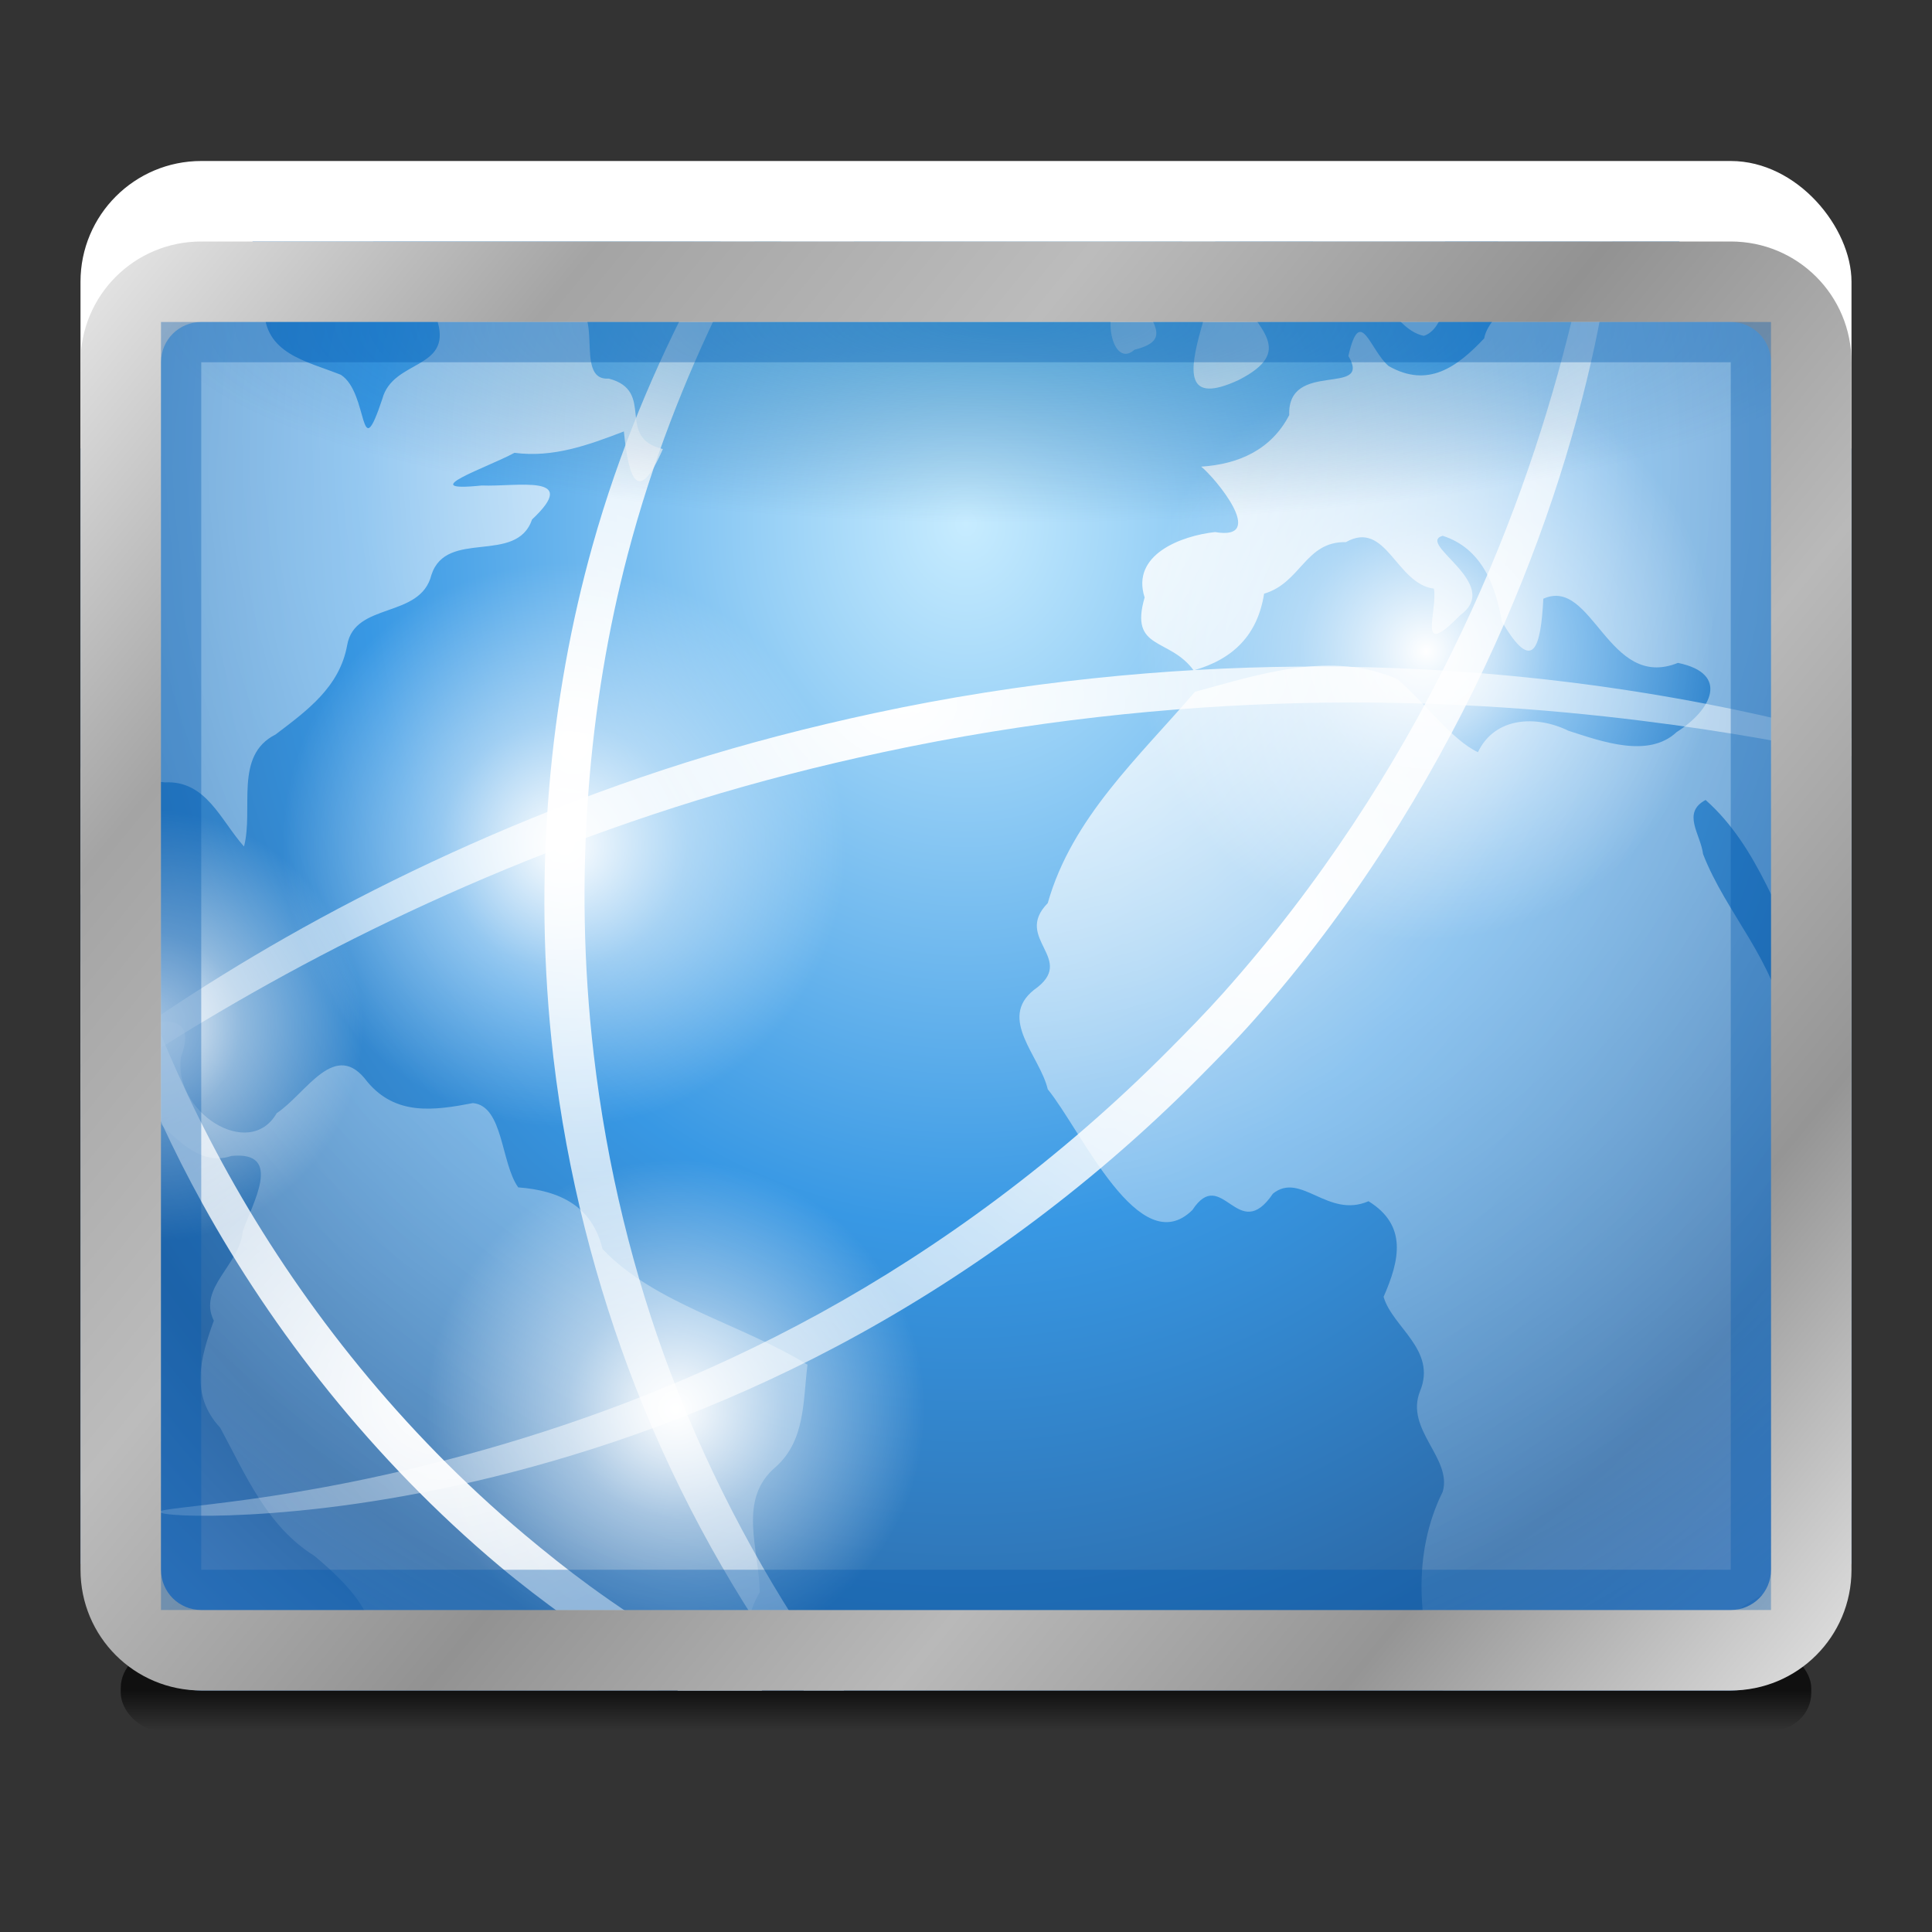 <?xml version="1.0" encoding="UTF-8" standalone="no"?>
<!-- Created with Inkscape (http://www.inkscape.org/) -->

<svg
   xmlns:dc="http://purl.org/dc/elements/1.1/"
   xmlns:cc="http://creativecommons.org/ns#"
   xmlns:rdf="http://www.w3.org/1999/02/22-rdf-syntax-ns#"
   xmlns:svg="http://www.w3.org/2000/svg"
   xmlns="http://www.w3.org/2000/svg"
   xmlns:xlink="http://www.w3.org/1999/xlink"
   xmlns:sodipodi="http://sodipodi.sourceforge.net/DTD/sodipodi-0.dtd"
   xmlns:inkscape="http://www.inkscape.org/namespaces/inkscape"
   width="48"
   height="48"
   id="svg2985"
   version="1.1"
   inkscape:version="0.48.3.1 r9886"
   sodipodi:docname="unity-settings-webapps-dark_48.svg"
   inkscape:export-filename="/media/acw-02/frank-souza/projetos/icones/utt/icons/36/unity-settings-webapps-dark_48.png"
   inkscape:export-xdpi="90"
   inkscape:export-ydpi="90">
  <rect width="100%" height="100%" fill="#333333" stroke="none"/>
  <defs
     id="defs2987">
    <linearGradient
       id="linearGradient3927-5"
       inkscape:collect="always">
      <stop
         id="stop3929-2"
         offset="0"
         style="stop-color:#eaeaea;stop-opacity:1" />
      <stop
         style="stop-color:#a4a4a4;stop-opacity:1"
         offset="0.176"
         id="stop3931-3" />
      <stop
         style="stop-color:#bcbcbc;stop-opacity:1"
         offset="0.345"
         id="stop3933-0" />
      <stop
         style="stop-color:#929292;stop-opacity:1"
         offset="0.517"
         id="stop3935-3" />
      <stop
         id="stop3937-3"
         offset="0.676"
         style="stop-color:#b9b9b9;stop-opacity:1" />
      <stop
         style="stop-color:#959595;stop-opacity:1"
         offset="0.828"
         id="stop3939-5" />
      <stop
         id="stop3941-0"
         offset="1"
         style="stop-color:#e3e3e3;stop-opacity:1" />
    </linearGradient>
    <linearGradient
       inkscape:collect="always"
       id="linearGradient4030-7">
      <stop
         style="stop-color:#000000;stop-opacity:1;"
         offset="0"
         id="stop4032-1" />
      <stop
         style="stop-color:#000000;stop-opacity:0;"
         offset="1"
         id="stop4034-3" />
    </linearGradient>
    <linearGradient
       inkscape:collect="always"
       xlink:href="#linearGradient4030-7"
       id="linearGradient3291"
       gradientUnits="userSpaceOnUse"
       gradientTransform="translate(2,13)"
       x1="6"
       y1="45"
       x2="6"
       y2="46" />
    <linearGradient
       inkscape:collect="always"
       id="linearGradient3981-8">
      <stop
         style="stop-color:#0073b6;stop-opacity:0.476"
         offset="0"
         id="stop3983-8" />
      <stop
         style="stop-color:#004380;stop-opacity:0"
         offset="1"
         id="stop3985-4" />
    </linearGradient>
    <radialGradient
       r="17"
       fy="26.3"
       fx="14.75"
       cy="26.3"
       cx="14.75"
       gradientTransform="matrix(1.0300234e-5,0.294,-1.246,0,57.938,19.662)"
       gradientUnits="userSpaceOnUse"
       id="radialGradient3308"
       xlink:href="#linearGradient3981-8"
       inkscape:collect="always" />
    <linearGradient
       id="linearGradient3941-3"
       inkscape:collect="always">
      <stop
         id="stop3943-3"
         offset="0"
         style="stop-color:#c7ecff;stop-opacity:1" />
      <stop
         style="stop-color:#3898e4;stop-opacity:1"
         offset="0.466"
         id="stop3945-1" />
      <stop
         id="stop3947-1"
         offset="0.794"
         style="stop-color:#2b68a6;stop-opacity:1" />
      <stop
         id="stop3949-4"
         offset="1"
         style="stop-color:#4983c7;stop-opacity:1" />
    </linearGradient>
    <linearGradient
       id="linearGradient3854-2">
      <stop
         style="stop-color:#ffffff;stop-opacity:1;"
         offset="0"
         id="stop3856-4" />
      <stop
         id="stop3862-9"
         offset="0.437"
         style="stop-color:#ffffff;stop-opacity:0.461;" />
      <stop
         style="stop-color:#ffffff;stop-opacity:0;"
         offset="1"
         id="stop3858-7" />
    </linearGradient>
    <radialGradient
       r="10.081"
       gradientTransform="matrix(1.103,0,0,1.026,-4.155,3.193)"
       cx="62.225"
       cy="-3.442"
       gradientUnits="userSpaceOnUse"
       id="radialGradient5147-2-3-3">
      <stop
         offset="0"
         style="stop-color:#9e9e9e"
         id="stop14118-3-8-3" />
      <stop
         offset="1"
         style="stop-color:#9e9e9e;stop-opacity:0"
         id="stop14120-8-6-1" />
    </radialGradient>
    <linearGradient
       inkscape:collect="always"
       id="linearGradient3983-4-1">
      <stop
         style="stop-color:#ffffff;stop-opacity:1;"
         offset="0"
         id="stop3985-7-3" />
      <stop
         style="stop-color:#ffffff;stop-opacity:0;"
         offset="1"
         id="stop3987-8-6" />
    </linearGradient>
    <linearGradient
       inkscape:collect="always"
       id="linearGradient4007-0-4">
      <stop
         style="stop-color:#ffffff;stop-opacity:1;"
         offset="0"
         id="stop4009-0-6" />
      <stop
         style="stop-color:#ffffff;stop-opacity:0;"
         offset="1"
         id="stop4011-1-4" />
    </linearGradient>
    <linearGradient
       inkscape:collect="always"
       id="linearGradient3991-2-6">
      <stop
         style="stop-color:#ffffff;stop-opacity:1;"
         offset="0"
         id="stop3993-6-8" />
      <stop
         style="stop-color:#ffffff;stop-opacity:0;"
         offset="1"
         id="stop3995-6-3" />
    </linearGradient>
    <linearGradient
       inkscape:collect="always"
       id="linearGradient3999-1-7">
      <stop
         style="stop-color:#ffffff;stop-opacity:1;"
         offset="0"
         id="stop4001-2-6" />
      <stop
         style="stop-color:#ffffff;stop-opacity:0;"
         offset="1"
         id="stop4003-9-5" />
    </linearGradient>
    <radialGradient
       inkscape:collect="always"
       xlink:href="#linearGradient3854-2"
       id="radialGradient3212"
       gradientUnits="userSpaceOnUse"
       cx="23.688"
       cy="25.638"
       fx="23.688"
       fy="25.638"
       r="2.828" />
    <radialGradient
       inkscape:collect="always"
       xlink:href="#linearGradient3854-2"
       id="radialGradient3214"
       gradientUnits="userSpaceOnUse"
       cx="23.688"
       cy="25.638"
       fx="23.688"
       fy="25.638"
       r="2.828" />
    <radialGradient
       inkscape:collect="always"
       xlink:href="#linearGradient3854-2"
       id="radialGradient3216"
       gradientUnits="userSpaceOnUse"
       cx="23.688"
       cy="25.638"
       fx="23.688"
       fy="25.638"
       r="2.828" />
    <radialGradient
       inkscape:collect="always"
       xlink:href="#linearGradient3854-2"
       id="radialGradient3243"
       gradientUnits="userSpaceOnUse"
       gradientTransform="matrix(3.02,3.7503738e-7,-3.8886832e-7,3.131,-211.228,-103.514)"
       cx="78.135"
       cy="36.524"
       fx="78.135"
       fy="36.524"
       r="12.072" />
    <radialGradient
       inkscape:collect="always"
       xlink:href="#radialGradient5147-2-3-3"
       id="radialGradient3245"
       gradientUnits="userSpaceOnUse"
       gradientTransform="matrix(1.545,0,0,1.437,-13.707,-11.706)"
       cx="62.225"
       cy="-3.442"
       r="10.081" />
    <radialGradient
       inkscape:collect="always"
       xlink:href="#linearGradient3941-3"
       id="radialGradient3277"
       gradientUnits="userSpaceOnUse"
       gradientTransform="matrix(2.702,0,0,3.156,-187.598,-15.816)"
       cx="78.312"
       cy="9.132"
       fx="78.312"
       fy="9.132"
       r="11.932" />
    <radialGradient
       inkscape:collect="always"
       xlink:href="#linearGradient3854-2"
       id="radialGradient3284"
       gradientUnits="userSpaceOnUse"
       cx="23.688"
       cy="25.638"
       fx="23.688"
       fy="25.638"
       r="2.828"
       gradientTransform="matrix(1.905,0,0,1.905,-41.479,-23.35)" />
    <radialGradient
       inkscape:collect="always"
       xlink:href="#linearGradient3999-1-7"
       id="radialGradient3292"
       gradientUnits="userSpaceOnUse"
       gradientTransform="matrix(8.887,0,0,9.35,-118.885,-399.691)"
       cx="14.98"
       cy="44.726"
       fx="14.98"
       fy="44.726"
       r="4.36" />
    <radialGradient
       inkscape:collect="always"
       xlink:href="#linearGradient3991-2-6"
       id="radialGradient3300"
       gradientUnits="userSpaceOnUse"
       gradientTransform="matrix(2.67,0,0,2.086,-23.096,-52.717)"
       cx="17.048"
       cy="33.642"
       fx="17.048"
       fy="33.642"
       r="13.703" />
    <radialGradient
       inkscape:collect="always"
       xlink:href="#linearGradient4007-0-4"
       id="radialGradient3315"
       gradientUnits="userSpaceOnUse"
       gradientTransform="matrix(3.335,0,0,2.874,-31.842,-105.176)"
       cx="12.846"
       cy="48.694"
       fx="12.846"
       fy="48.694"
       r="10.719" />
    <radialGradient
       inkscape:collect="always"
       xlink:href="#linearGradient3983-4-1"
       id="radialGradient3328"
       gradientUnits="userSpaceOnUse"
       gradientTransform="matrix(4.68,0.444,-0.437,4.605,-57.741,-193.39)"
       cx="23.192"
       cy="44.639"
       fx="23.192"
       fy="44.639"
       r="8.988" />
    <linearGradient
       inkscape:collect="always"
       xlink:href="#linearGradient3927-5"
       id="linearGradient4105"
       gradientUnits="userSpaceOnUse"
       gradientTransform="translate(0,17)"
       x1="2"
       y1="5"
       x2="46"
       y2="41" />
  </defs>
  <sodipodi:namedview
     id="base"
     pagecolor="#ffffff"
     bordercolor="#666666"
     borderopacity="1.0"
     inkscape:pageopacity="0"
     inkscape:pageshadow="2"
     inkscape:zoom="11.313708"
     inkscape:cx="24.646693"
     inkscape:cy="28.501737"
     inkscape:current-layer="layer1"
     showgrid="true"
     inkscape:document-units="px"
     inkscape:grid-bbox="true"
     inkscape:window-width="1920"
     inkscape:window-height="1021"
     inkscape:window-x="-4"
     inkscape:window-y="32"
     inkscape:window-maximized="1"
     inkscape:showpageshadow="false"
     showborder="true">
    <inkscape:grid
       type="xygrid"
       id="grid2982"
       empspacing="5"
       visible="true"
       enabled="true"
       snapvisiblegridlinesonly="true" />
  </sodipodi:namedview>
  <g
     id="layer1"
     inkscape:label="Layer 1"
     inkscape:groupmode="layer"
     transform="translate(0,-16)">
    <rect
       style="opacity:0.685;fill:url(#linearGradient3291);fill-opacity:1;stroke:none"
       id="rect4020-0"
       width="42"
       height="2"
       x="3"
       y="57"
       rx="1"
       ry="0.938" />
    <rect
       ry="3"
       rx="3"
       y="20"
       x="2"
       height="36"
       width="44"
       id="rect3943-4"
       style="fill:#ffffff;fill-opacity:1;stroke:none" />
    <path
       style="fill:url(#radialGradient3277);fill-opacity:1;stroke:none"
       d="M 6.281 6 C 4.651 7.522 3.196 9.261 2 11.156 L 2 38.844 C 2.673 39.91 3.433 40.921 4.25 41.875 C 4.496 41.94 4.733 42 5 42 L 43 42 C 43.267 42 43.504 41.94 43.75 41.875 C 44.567 40.921 45.327 39.91 46 38.844 L 46 11.156 C 44.804 9.261 43.349 7.522 41.719 6 L 6.281 6 z "
       id="path4678"
       transform="translate(0,16)" />
    <path
       style="fill:url(#radialGradient3243);fill-opacity:1;stroke:url(#radialGradient3245);stroke-width:1.104"
       d="M 5.969 6 C 5.658 6.257 5.379 6.578 5.188 7 C 3.978 8.281 2.934 9.701 2 11.188 L 2 20.094 C 3.013 20.192 3.299 19.317 4.094 19.438 C 5.124 19.385 5.477 20.376 6.062 21.031 C 6.308 20.096 5.808 18.772 6.844 18.25 C 7.634 17.651 8.436 17.069 8.625 16.031 C 8.811 14.945 10.447 15.381 10.719 14.281 C 11.095 13.132 12.829 14.04 13.219 12.906 C 14.442 11.757 12.845 12.099 11.969 12.062 C 10.239 12.24 12.133 11.606 12.781 11.25 C 13.742 11.377 14.617 11.058 15.5 10.719 C 15.618 11.921 15.855 12.561 16.469 11.156 C 15.273 10.873 16.306 9.716 15.125 9.406 C 14.19 9.472 15.151 7.399 14 7.625 C 12.502 8.616 13.814 6.944 12.594 6.719 C 11.631 5.679 11.398 7.381 10.875 8 C 11.214 9.186 9.764 8.933 9.5 9.906 C 8.915 11.661 9.168 9.762 8.469 9.312 C 7.606 8.966 6.569 8.793 6.562 7.656 C 7.364 7.07 8.446 6.645 9.281 6 L 5.969 6 z M 19.406 6 C 19.432 6.06 19.452 6.129 19.469 6.188 C 19.644 7.552 20.805 6.834 21.219 6 L 19.406 6 z M 29.375 6 C 29.397 6.759 30.146 7.273 29.844 8.156 C 29.543 9.232 29.437 10.065 30.781 9.438 C 32.177 8.721 31.278 8.19 30.719 7.25 C 30.494 6.881 30.418 6.334 30.188 6 L 29.375 6 z M 32.625 6 C 32.467 6.398 32.604 8.537 33.344 7.594 C 34.158 6.512 34.515 8.178 35.375 8.344 C 35.998 8.143 36.078 6.739 35.844 6.094 C 35.862 6.064 35.887 6.03 35.906 6 L 32.625 6 z M 37.219 6 C 37.134 6.627 37.334 7.099 38.281 6.625 C 38.765 6.617 36.983 7.68 36.875 8.406 C 36.199 9.124 35.476 9.65 34.5 9.094 C 34.033 8.699 33.796 7.551 33.5 8.844 C 34.107 9.869 31.979 8.928 32.031 10.312 C 31.584 11.174 30.777 11.532 29.844 11.594 C 30.182 11.862 31.508 13.445 30.188 13.219 C 29.342 13.312 28.095 13.782 28.438 14.844 C 28.053 16.166 29.054 15.828 29.656 16.656 C 30.638 16.377 31.246 15.776 31.406 14.75 C 32.325 14.48 32.429 13.448 33.438 13.469 C 34.443 12.903 34.683 14.507 35.625 14.625 C 35.724 15.197 35.173 16.418 36.281 15.281 C 37.351 14.506 35.164 13.502 35.844 13.312 C 36.811 13.622 37.157 14.538 37.312 15.438 C 38.101 16.787 38.281 16.062 38.344 14.875 C 39.572 14.323 39.95 17.171 41.688 16.469 C 42.985 16.737 42.522 17.642 41.656 18.188 C 40.955 18.847 39.792 18.421 38.969 18.156 C 38.178 17.768 37.141 17.803 36.719 18.688 C 36.067 18.383 35.379 17.436 34.719 16.875 C 33.088 16.155 31.312 16.746 29.688 17.188 C 28.294 18.816 26.632 20.313 26.031 22.438 C 25.152 23.332 26.79 23.827 25.688 24.594 C 24.787 25.312 25.838 26.237 26.031 27.062 C 26.878 28.104 28.309 31.361 29.625 30.062 C 30.363 28.939 30.757 30.941 31.625 29.656 C 32.318 29.097 32.992 30.284 34 29.844 C 34.971 30.444 34.775 31.309 34.375 32.219 C 34.593 32.976 35.703 33.536 35.281 34.562 C 34.898 35.519 36.086 36.225 35.844 37.062 C 35.085 38.582 35.201 40.453 35.844 42 L 43 42 C 43.032 42 43.062 42.001 43.094 42 C 43.235 41.446 41.46 40.793 42.781 40.344 C 43.432 39.619 44.769 39.352 45.031 38.406 C 44.558 36.95 44.71 35.364 44.781 33.875 C 45.095 33.063 45.484 32.303 46 31.625 L 46 9 C 46 8.63 45.903 8.296 45.781 7.969 C 45.331 7.417 44.862 6.894 44.375 6.375 C 43.959 6.157 43.504 6 43 6 L 37.219 6 z M 28.156 7.25 C 27.27 7.231 27.537 9.262 28.188 8.688 C 29.206 8.437 28.505 7.963 28.344 7.281 C 28.274 7.26 28.215 7.251 28.156 7.25 z M 42.375 19.875 C 43.708 21.057 44.179 22.821 45.031 24.312 C 46.297 24.872 45.091 25.811 45.656 26.5 C 46.845 27.791 43.998 26.857 44.375 25.562 C 44.099 23.863 42.889 22.704 42.312 21.219 C 42.252 20.725 41.775 20.196 42.375 19.875 z M 3.312 23.031 C 3.01 23.033 2.473 23.52 2 23.906 L 2 26.438 C 2.64 26.602 3.217 26.818 3.531 27.5 C 4.164 28.018 4.845 29.03 5.75 28.719 C 7.061 28.591 6.256 29.92 6.031 30.594 C 5.948 31.444 4.91 31.995 5.312 32.812 C 4.975 33.739 4.719 34.667 5.469 35.469 C 6.106 36.645 6.63 37.918 7.812 38.656 C 8.642 39.353 9.575 40.258 9.25 41.438 C 9.216 41.625 9.192 41.818 9.188 42 L 16.344 42 C 16.594 41.726 16.95 41.55 17.312 41.562 C 18.455 41.648 18.42 40.303 18.875 39.562 C 18.864 38.481 18.309 37.249 19.281 36.438 C 20.013 35.775 19.948 34.806 20.062 33.906 C 18.423 32.892 16.266 32.4 14.969 31.031 C 14.712 29.96 13.901 29.578 12.875 29.5 C 12.442 28.894 12.507 27.477 11.75 27.406 C 10.775 27.593 9.833 27.723 9.125 26.875 C 8.323 25.788 7.609 27.172 6.875 27.656 C 6.186 28.855 4.27 27.6 4.5 26.25 C 5.177 24.382 2.185 26.453 3.406 24.25 C 3.624 23.349 3.547 23.03 3.312 23.031 z "
       transform="translate(0,16)"
       id="path4682" />
    <path
       style="fill:url(#radialGradient3328);fill-rule:evenodd;stroke:none"
       d="M 39.5 6 C 39.358 6.745 39.158 7.538 38.938 8.406 C 38.355 10.703 37.454 13.398 36.062 16.219 C 34.671 19.04 32.808 21.965 30.375 24.688 C 29.958 25.154 29.511 25.611 29.062 26.062 C 26.337 28.811 23.324 31.004 20.375 32.625 C 17.426 34.246 14.547 35.301 12.094 36 C 9.64 36.699 7.607 37.054 6.188 37.25 C 4.768 37.446 3.966 37.494 3.969 37.562 C 3.971 37.631 4.772 37.704 6.219 37.625 C 7.665 37.546 9.758 37.311 12.281 36.688 C 14.805 36.064 17.768 35.053 20.812 33.438 C 23.857 31.822 26.979 29.606 29.781 26.781 C 30.242 26.317 30.697 25.856 31.125 25.375 C 33.619 22.569 35.5 19.505 36.875 16.594 C 38.25 13.682 39.12 10.922 39.625 8.562 C 39.823 7.636 39.955 6.787 40.062 6 L 39.5 6 z "
       transform="translate(0,16)"
       id="path4688" />
    <path
       style="fill:url(#radialGradient3315);fill-rule:evenodd;stroke:none"
       d="M 2 19.031 L 2 22.188 C 2.601 24.563 3.539 27.206 5.031 29.906 C 6.767 33.047 9.236 36.242 12.406 38.906 C 12.95 39.364 13.497 39.776 14.062 40.188 C 14.974 40.849 15.901 41.462 16.844 42 L 18.938 42 C 17.483 41.266 16.048 40.422 14.656 39.406 C 14.11 39.008 13.558 38.567 13.031 38.125 C 9.964 35.549 7.575 32.499 5.844 29.469 C 4.113 26.439 3.045 23.441 2.406 20.875 C 2.247 20.233 2.111 19.616 2 19.031 z "
       transform="translate(0,16)"
       id="path4696" />
    <path
       style="fill:url(#radialGradient3300);fill-rule:evenodd;stroke:none"
       d="M 32.25 16.562 C 28.99 16.59 25.398 16.929 21.719 17.719 C 20.107 18.065 18.559 18.466 17.062 18.938 C 14.022 19.897 11.24 21.103 8.844 22.344 C 6.448 23.584 4.442 24.869 2.812 26.031 C 2.503 26.252 2.28 26.446 2 26.656 L 2 27.344 C 2.384 27.082 2.72 26.846 3.156 26.562 C 4.815 25.485 6.866 24.264 9.25 23.094 C 11.634 21.924 14.353 20.797 17.344 19.875 C 18.815 19.422 20.355 19.027 21.938 18.688 C 25.549 17.913 29.077 17.546 32.281 17.469 C 35.486 17.391 38.37 17.606 40.781 17.906 C 42.96 18.177 44.691 18.51 46 18.781 L 46 18.344 C 44.713 17.973 43.024 17.567 40.875 17.219 C 38.445 16.825 35.51 16.535 32.25 16.562 z "
       transform="translate(0,16)"
       id="path4704" />
    <path
       style="fill:url(#radialGradient3292);fill-rule:evenodd;stroke:none"
       d="M 17.906 6 C 17.673 6.4 17.479 6.813 17.25 7.25 C 16.306 9.051 15.388 11.173 14.719 13.562 C 13.671 17.307 13.216 21.704 13.75 26.281 C 14.088 29.178 14.815 31.956 15.781 34.438 C 16.897 37.299 18.33 39.776 19.844 41.844 C 19.884 41.899 19.928 41.945 19.969 42 L 20.969 42 C 20.815 41.79 20.652 41.594 20.5 41.375 C 19.071 39.322 17.71 36.882 16.656 34.094 C 15.742 31.676 15.078 29 14.75 26.188 C 14.232 21.744 14.634 17.438 15.594 13.781 C 16.206 11.447 17.037 9.382 17.906 7.594 C 18.182 7.027 18.47 6.508 18.75 6 L 17.906 6 z "
       transform="translate(0,16)"
       id="path4712" />
    <path
       transform="matrix(2.54,0,0,2.54,-24.735,-32.936)"
       d="m 26.517,25.638 c 0,1.562 -1.266,2.828 -2.828,2.828 -1.562,0 -2.828,-1.266 -2.828,-2.828 0,-1.562 1.266,-2.828 2.828,-2.828 1.562,0 2.828,1.266 2.828,2.828 z"
       sodipodi:ry="2.8284273"
       sodipodi:rx="2.8284273"
       sodipodi:cy="25.637747"
       sodipodi:cx="23.688078"
       id="path4720"
       style="fill:url(#radialGradient3212);fill-opacity:1;stroke:none"
       sodipodi:type="arc" />
    <path
       transform="matrix(2.475,0,0,2.475,-44.622,-26.45)"
       d="m 26.517,25.638 c 0,1.562 -1.266,2.828 -2.828,2.828 -1.562,0 -2.828,-1.266 -2.828,-2.828 0,-1.562 1.266,-2.828 2.828,-2.828 1.562,0 2.828,1.266 2.828,2.828 z"
       sodipodi:ry="2.8284273"
       sodipodi:rx="2.8284273"
       sodipodi:cy="25.637747"
       sodipodi:cx="23.688078"
       id="path4724"
       style="fill:url(#radialGradient3214);fill-opacity:1;stroke:none"
       sodipodi:type="arc" />
    <path
       transform="matrix(2.193,0,0,2.194,-35.164,-5.238)"
       d="m 26.517,25.638 c 0,1.562 -1.266,2.828 -2.828,2.828 -1.562,0 -2.828,-1.266 -2.828,-2.828 0,-1.562 1.266,-2.828 2.828,-2.828 1.562,0 2.828,1.266 2.828,2.828 z"
       sodipodi:ry="2.8284273"
       sodipodi:rx="2.8284273"
       sodipodi:cy="25.637747"
       sodipodi:cx="23.688078"
       id="path4728"
       style="fill:url(#radialGradient3216);fill-opacity:1;stroke:none"
       sodipodi:type="arc" />
    <path
       style="fill:url(#radialGradient3284);fill-opacity:1;stroke:none"
       d="M 3.656 20.094 C 3.088 20.094 2.514 20.181 2 20.344 L 2 30.625 C 2.514 30.788 3.088 30.875 3.656 30.875 C 6.632 30.875 9.031 28.476 9.031 25.5 C 9.031 22.524 6.632 20.094 3.656 20.094 z "
       transform="translate(0,16)"
       id="path4732" />
    <rect
       style="fill:url(#radialGradient3308);fill-opacity:1;stroke:none"
       id="rect3964-1"
       width="40"
       height="5"
       x="4"
       y="24"
       rx="0"
       ry="0" />
    <path
       sodipodi:nodetypes="ssssssssssssssssss"
       inkscape:connector-curvature="0"
       id="path4103"
       d="m 5,22 c -1.662,0 -3,1.338 -3,3 l 0,30 c 0,1.662 1.338,3 3,3 l 38,0 c 1.662,0 3,-1.338 3,-3 l 0,-30 c 0,-1.662 -1.338,-3 -3,-3 z m 0,2 38,0 c 0.554,0 1,0.446 1,1 l 0,30 c 0,0.554 -0.446,1 -1,1 L 5,56 C 4.446,56 4,55.554 4,55 L 4,25 c 0,-0.554 0.446,-1 1,-1 z"
       style="fill:url(#linearGradient4105);fill-opacity:1;stroke:none" />
    <path
       style="opacity:0.35;fill:#0059af;fill-opacity:1;stroke:none"
       d="M 4 8 L 4 40 L 44 40 L 44 8 L 4 8 z M 5 9 L 43 9 L 43 39 L 5 39 L 5 9 z "
       transform="translate(0,16)"
       id="rect4109" />
  </g>
</svg>
